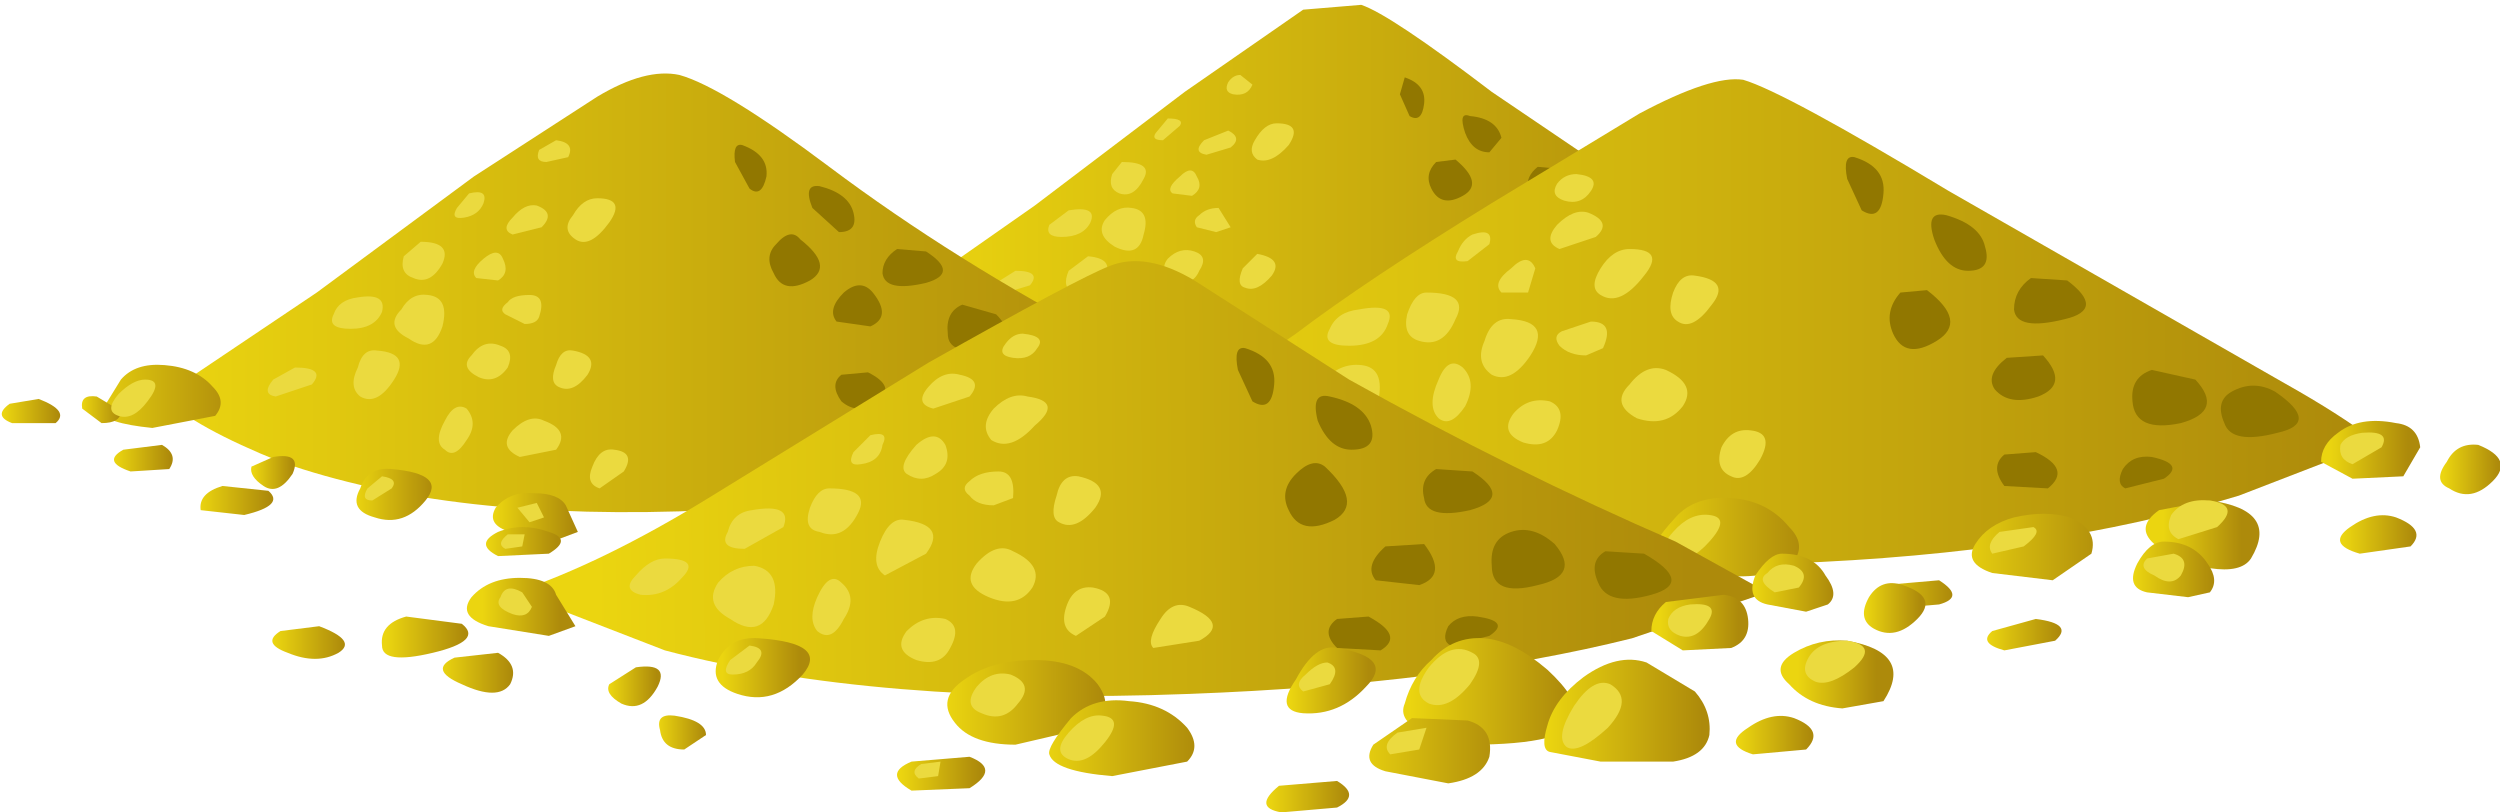 <?xml version="1.0" encoding="UTF-8" standalone="no"?>
<svg xmlns:xlink="http://www.w3.org/1999/xlink" height="16.8px" width="51.7px" xmlns="http://www.w3.org/2000/svg">
  <g transform="matrix(1.0, 0.0, 0.0, 1.0, 0.0, 0.0)">
    <use height="16.8" transform="matrix(1.0, 0.0, 0.0, 1.0, 0.05, 0.0)" width="51.65" xlink:href="#shape0"/>
  </g>
  <defs>
    <g id="shape0" transform="matrix(1.0, 0.0, 0.0, 1.0, -0.05, 0.0)">
      <path d="M28.5 8.2 Q23.85 8.35 20.75 7.3 L18.6 6.1 19.4 5.65 21.4 4.25 24.5 1.9 26.95 0.2 28.15 0.1 Q28.75 0.3 30.85 1.9 L35.65 5.15 37.0 6.1 35.0 7.05 Q32.25 8.0 28.5 8.2" fill="url(#gradient0)" fill-rule="evenodd" stroke="none"/>
      <path d="M34.85 4.8 Q35.55 5.25 34.9 5.4 34.25 5.6 34.1 5.25 34.0 4.95 34.25 4.75 L34.85 4.8" fill="#917700" fill-rule="evenodd" stroke="none"/>
      <path d="M32.35 3.5 Q33.0 3.95 32.3 4.1 31.65 4.25 31.6 3.9 31.55 3.65 31.8 3.45 L32.35 3.5" fill="#917700" fill-rule="evenodd" stroke="none"/>
      <path d="M33.65 4.65 Q34.05 5.1 33.45 5.2 32.75 5.4 32.7 4.95 32.65 4.6 33.05 4.45 33.35 4.3 33.65 4.65" fill="#917700" fill-rule="evenodd" stroke="none"/>
      <path d="M31.4 4.25 Q31.75 4.7 31.35 4.85 L30.75 4.75 Q30.55 4.55 30.85 4.25 31.2 4.0 31.4 4.25" fill="#917700" fill-rule="evenodd" stroke="none"/>
      <path d="M30.4 2.4 Q30.95 2.45 31.05 2.85 L30.8 3.15 Q30.45 3.15 30.3 2.75 30.15 2.3 30.4 2.4" fill="#917700" fill-rule="evenodd" stroke="none"/>
      <path d="M29.05 1.6 Q29.5 1.75 29.45 2.15 29.4 2.55 29.15 2.4 L28.95 1.95 29.05 1.6" fill="#917700" fill-rule="evenodd" stroke="none"/>
      <path d="M30.1 3.3 Q30.7 3.8 30.25 4.05 29.8 4.3 29.6 3.9 29.45 3.6 29.7 3.35 L30.1 3.3" fill="#917700" fill-rule="evenodd" stroke="none"/>
      <path d="M31.3 5.65 Q31.8 5.95 31.5 6.2 L30.85 6.15 Q30.6 5.9 30.85 5.7 L31.3 5.65" fill="#917700" fill-rule="evenodd" stroke="none"/>
      <path d="M33.05 5.75 Q33.75 5.9 32.65 6.2 32.5 6.1 32.65 5.95 32.7 5.7 33.05 5.75" fill="#917700" fill-rule="evenodd" stroke="none"/>
      <path d="M21.0 5.6 Q21.55 5.6 21.3 5.9 L20.65 6.1 Q20.35 6.05 20.6 5.85 L21.0 5.6" fill="#ebda3f" fill-rule="evenodd" stroke="none"/>
      <path d="M22.1 4.35 Q22.7 4.25 22.55 4.6 22.4 4.9 21.95 4.9 21.6 4.9 21.7 4.65 L22.1 4.35" fill="#ebda3f" fill-rule="evenodd" stroke="none"/>
      <path d="M23.4 4.3 Q23.8 4.35 23.65 4.85 23.55 5.35 23.05 5.1 22.65 4.85 22.85 4.55 23.1 4.25 23.4 4.3" fill="#ebda3f" fill-rule="evenodd" stroke="none"/>
      <path d="M24.1 6.35 Q24.3 6.55 24.1 6.95 23.9 7.25 23.7 7.05 23.5 6.95 23.7 6.5 23.9 6.15 24.1 6.35" fill="#ebda3f" fill-rule="evenodd" stroke="none"/>
      <path d="M24.7 5.2 Q25.0 5.3 24.8 5.6 24.65 5.95 24.3 5.75 23.95 5.6 24.15 5.35 24.4 5.1 24.7 5.2" fill="#ebda3f" fill-rule="evenodd" stroke="none"/>
      <path d="M25.5 6.5 Q25.95 6.75 25.75 7.05 25.5 7.4 25.05 7.2 24.6 7.05 24.95 6.75 25.2 6.45 25.5 6.5" fill="#ebda3f" fill-rule="evenodd" stroke="none"/>
      <path d="M22.5 5.3 Q23.1 5.35 22.8 5.8 22.5 6.25 22.2 6.05 21.95 5.95 22.1 5.6 L22.5 5.3" fill="#ebda3f" fill-rule="evenodd" stroke="none"/>
      <path d="M23.2 3.35 Q23.85 3.35 23.65 3.7 23.45 4.1 23.15 4.0 22.9 3.9 23.0 3.6 L23.2 3.35" fill="#ebda3f" fill-rule="evenodd" stroke="none"/>
      <path d="M24.15 2.45 Q24.5 2.45 24.4 2.6 L24.05 2.9 Q23.8 2.9 23.9 2.75 L24.15 2.45" fill="#ebda3f" fill-rule="evenodd" stroke="none"/>
      <path d="M25.4 2.7 Q25.7 2.85 25.45 3.05 L24.95 3.2 Q24.65 3.15 24.9 2.9 L25.4 2.7" fill="#ebda3f" fill-rule="evenodd" stroke="none"/>
      <path d="M25.65 1.55 L25.9 1.75 Q25.8 2.0 25.5 1.95 25.3 1.9 25.4 1.7 25.5 1.55 25.65 1.55" fill="#ebda3f" fill-rule="evenodd" stroke="none"/>
      <path d="M26.4 2.55 Q26.95 2.55 26.65 3.0 26.3 3.4 26.0 3.3 25.8 3.15 25.95 2.9 26.15 2.55 26.4 2.55" fill="#ebda3f" fill-rule="evenodd" stroke="none"/>
      <path d="M24.75 3.65 Q24.9 3.9 24.65 4.05 L24.25 4.0 Q24.1 3.9 24.4 3.65 24.65 3.4 24.75 3.65" fill="#ebda3f" fill-rule="evenodd" stroke="none"/>
      <path d="M25.2 4.3 L25.45 4.7 25.15 4.8 24.75 4.7 Q24.65 4.55 24.8 4.45 24.95 4.3 25.2 4.3" fill="#ebda3f" fill-rule="evenodd" stroke="none"/>
      <path d="M26.0 5.25 Q26.55 5.35 26.3 5.7 26.0 6.05 25.75 5.95 25.55 5.9 25.7 5.55 L26.0 5.25" fill="#ebda3f" fill-rule="evenodd" stroke="none"/>
      <path d="M26.75 7.05 Q27.15 7.1 26.9 7.45 L26.45 7.75 Q26.25 7.65 26.35 7.35 L26.75 7.05" fill="#ebda3f" fill-rule="evenodd" stroke="none"/>
      <path d="M22.6 7.55 L22.75 7.85 22.4 8.0 Q22.2 8.0 22.3 7.8 L22.6 7.55" fill="#ebda3f" fill-rule="evenodd" stroke="none"/>
      <path d="M18.3 5.8 Q18.65 5.85 18.35 6.2 L17.8 6.45 Q17.55 6.35 17.8 6.05 18.05 5.75 18.3 5.8" fill="#ebda3f" fill-rule="evenodd" stroke="none"/>
      <path d="M25.1 8.6 L25.05 8.8 24.8 8.85 Q24.6 8.75 24.85 8.65 L25.1 8.6" fill="#ebda3f" fill-rule="evenodd" stroke="none"/>
      <path d="M32.3 8.1 L32.2 8.35 31.75 8.5 Q31.6 8.3 31.85 8.2 L32.3 8.1" fill="#ebda3f" fill-rule="evenodd" stroke="none"/>
      <path d="M37.15 6.7 Q37.6 6.7 37.45 6.95 37.3 7.25 37.05 7.15 L36.85 6.95 37.15 6.7" fill="#ebda3f" fill-rule="evenodd" stroke="none"/>
      <path d="M34.9 7.75 Q35.35 7.8 35.05 8.1 L34.45 8.3 Q34.2 8.2 34.4 7.9 L34.9 7.75" fill="#ebda3f" fill-rule="evenodd" stroke="none"/>
      <path d="M34.4 8.5 Q34.65 8.6 34.5 8.75 34.4 9.0 34.1 8.85 33.9 8.75 34.0 8.55 L34.4 8.5" fill="#ebda3f" fill-rule="evenodd" stroke="none"/>
      <path d="M25.35 8.05 L25.45 8.3 25.2 8.35 25.0 8.1 25.35 8.05" fill="#ebda3f" fill-rule="evenodd" stroke="none"/>
      <path d="M24.5 8.2 L22.2 9.25 Q19.05 10.4 14.7 10.55 9.35 10.8 5.8 9.55 4.05 8.85 3.35 8.2 L6.55 6.05 9.8 3.65 12.35 2.0 Q13.35 1.4 14.05 1.55 14.95 1.8 17.15 3.45 19.75 5.4 22.9 7.05 L24.5 8.2" fill="url(#gradient1)" fill-rule="evenodd" stroke="none"/>
      <path d="M21.95 6.7 Q22.8 7.2 22.1 7.4 21.35 7.6 21.15 7.2 21.0 6.85 21.3 6.65 L21.95 6.7" fill="#917700" fill-rule="evenodd" stroke="none"/>
      <path d="M19.15 5.2 Q19.85 5.65 19.15 5.85 18.3 6.05 18.25 5.65 18.25 5.35 18.55 5.15 L19.15 5.2" fill="#917700" fill-rule="evenodd" stroke="none"/>
      <path d="M20.6 6.5 Q21.1 7.0 20.4 7.2 19.6 7.35 19.6 6.9 19.55 6.45 19.9 6.3 L20.6 6.5" fill="#917700" fill-rule="evenodd" stroke="none"/>
      <path d="M18.05 6.05 Q18.45 6.55 18.0 6.75 L17.3 6.65 Q17.1 6.4 17.45 6.05 17.8 5.75 18.05 6.05" fill="#917700" fill-rule="evenodd" stroke="none"/>
      <path d="M16.95 3.85 Q17.55 4.0 17.65 4.4 17.75 4.8 17.35 4.8 L16.8 4.3 Q16.6 3.8 16.95 3.85" fill="#917700" fill-rule="evenodd" stroke="none"/>
      <path d="M15.35 3.0 Q15.9 3.2 15.85 3.65 15.75 4.1 15.5 3.9 L15.2 3.35 Q15.15 2.95 15.35 3.0" fill="#917700" fill-rule="evenodd" stroke="none"/>
      <path d="M16.55 4.95 Q17.25 5.5 16.75 5.8 16.2 6.1 16.0 5.65 15.8 5.3 16.05 5.05 16.35 4.7 16.55 4.95" fill="#917700" fill-rule="evenodd" stroke="none"/>
      <path d="M17.95 7.7 Q18.55 8.0 18.15 8.3 17.75 8.6 17.4 8.3 17.15 7.95 17.4 7.75 L17.95 7.7" fill="#917700" fill-rule="evenodd" stroke="none"/>
      <path d="M19.9 7.8 Q20.5 7.85 20.1 8.15 L19.5 8.3 Q19.3 8.25 19.45 8.0 19.6 7.75 19.9 7.8" fill="#917700" fill-rule="evenodd" stroke="none"/>
      <path d="M11.7 10.45 L11.95 11.0 11.55 11.15 10.55 11.0 Q10.05 10.85 10.25 10.5 10.55 10.15 11.05 10.2 11.55 10.2 11.7 10.45" fill="url(#gradient2)" fill-rule="evenodd" stroke="none"/>
      <path d="M5.55 10.15 Q5.9 10.45 5.05 10.65 L4.15 10.55 Q4.1 10.2 4.6 10.05 L5.55 10.15" fill="url(#gradient3)" fill-rule="evenodd" stroke="none"/>
      <path d="M8.1 9.7 Q9.25 9.8 8.8 10.35 8.35 10.9 7.75 10.7 7.2 10.55 7.45 10.1 7.6 9.65 8.1 9.7" fill="url(#gradient4)" fill-rule="evenodd" stroke="none"/>
      <path d="M5.65 9.45 Q6.25 9.35 6.05 9.8 5.75 10.25 5.45 10.05 5.15 9.85 5.2 9.65 L5.65 9.45" fill="url(#gradient5)" fill-rule="evenodd" stroke="none"/>
      <path d="M4.4 8.0 Q4.7 8.3 4.45 8.6 L3.15 8.85 Q2.15 8.75 2.1 8.5 L2.5 7.85 Q2.8 7.5 3.4 7.55 4.05 7.6 4.4 8.0" fill="url(#gradient6)" fill-rule="evenodd" stroke="none"/>
      <path d="M20.05 11.0 L19.45 11.4 18.35 11.25 Q17.9 11.1 18.15 10.75 18.3 10.45 18.8 10.35 19.3 10.2 19.7 10.35 20.2 10.55 20.05 11.0" fill="url(#gradient7)" fill-rule="evenodd" stroke="none"/>
      <path d="M17.5 11.4 Q17.95 11.65 17.5 11.8 L16.55 11.9 Q16.05 11.8 16.55 11.45 L17.5 11.4" fill="url(#gradient8)" fill-rule="evenodd" stroke="none"/>
      <path d="M11.35 11.0 Q11.85 11.15 11.35 11.45 L10.3 11.5 Q9.8 11.25 10.3 11.0 10.8 10.8 11.35 11.0" fill="url(#gradient9)" fill-rule="evenodd" stroke="none"/>
      <path d="M2.0 8.2 L2.5 8.5 Q2.5 8.75 2.1 8.75 L1.7 8.45 Q1.65 8.15 2.0 8.2" fill="url(#gradient10)" fill-rule="evenodd" stroke="none"/>
      <path d="M25.25 10.35 Q25.8 10.55 25.45 10.85 L24.6 10.95 Q24.05 10.8 24.5 10.5 24.9 10.2 25.25 10.35" fill="url(#gradient11)" fill-rule="evenodd" stroke="none"/>
      <path d="M25.25 8.75 L25.65 9.15 25.35 9.65 24.55 9.65 24.0 9.35 24.25 8.85 25.25 8.75" fill="url(#gradient12)" fill-rule="evenodd" stroke="none"/>
      <path d="M22.1 10.05 Q23.3 10.2 22.75 11.0 L22.05 11.15 21.15 10.8 Q20.85 10.55 21.25 10.2 L22.1 10.05" fill="url(#gradient13)" fill-rule="evenodd" stroke="none"/>
      <path d="M21.3 10.75 Q21.8 10.75 22.0 11.1 L22.05 11.55 21.05 11.55 Q20.65 11.5 20.9 11.1 21.05 10.75 21.3 10.75" fill="url(#gradient14)" fill-rule="evenodd" stroke="none"/>
      <path d="M26.65 9.15 Q27.25 9.3 26.9 9.65 26.5 10.05 26.15 9.85 25.85 9.65 26.05 9.35 26.3 9.05 26.65 9.15" fill="url(#gradient15)" fill-rule="evenodd" stroke="none"/>
      <path d="M3.35 9.2 Q3.7 9.4 3.5 9.7 L2.7 9.75 Q2.1 9.55 2.55 9.3 L3.35 9.2" fill="url(#gradient16)" fill-rule="evenodd" stroke="none"/>
      <path d="M0.8 8.25 Q1.45 8.5 1.15 8.75 L0.25 8.75 Q-0.15 8.6 0.2 8.35 L0.8 8.25" fill="url(#gradient17)" fill-rule="evenodd" stroke="none"/>
      <path d="M6.1 7.6 Q6.75 7.6 6.45 7.95 L5.7 8.2 Q5.4 8.15 5.65 7.85 L6.1 7.6" fill="#ebda3f" fill-rule="evenodd" stroke="none"/>
      <path d="M7.4 6.15 Q8.0 6.05 7.9 6.45 7.75 6.8 7.25 6.8 6.75 6.8 6.9 6.5 7.0 6.2 7.4 6.15" fill="#ebda3f" fill-rule="evenodd" stroke="none"/>
      <path d="M8.85 6.1 Q9.3 6.15 9.15 6.75 8.95 7.35 8.45 7.0 7.95 6.75 8.3 6.4 8.5 6.05 8.85 6.1" fill="#ebda3f" fill-rule="evenodd" stroke="none"/>
      <path d="M9.65 8.45 Q9.9 8.75 9.65 9.1 9.4 9.5 9.2 9.3 8.95 9.15 9.2 8.7 9.4 8.3 9.65 8.45" fill="#ebda3f" fill-rule="evenodd" stroke="none"/>
      <path d="M10.35 7.15 Q10.65 7.25 10.5 7.6 10.25 7.95 9.9 7.8 9.5 7.6 9.75 7.35 10.0 7.0 10.35 7.15" fill="#ebda3f" fill-rule="evenodd" stroke="none"/>
      <path d="M11.25 8.7 Q11.8 8.9 11.5 9.3 L10.75 9.45 Q10.3 9.25 10.6 8.9 10.95 8.55 11.25 8.7" fill="#ebda3f" fill-rule="evenodd" stroke="none"/>
      <path d="M7.8 7.25 Q8.5 7.3 8.15 7.85 7.8 8.4 7.45 8.2 7.2 8.0 7.4 7.6 7.5 7.2 7.8 7.25" fill="#ebda3f" fill-rule="evenodd" stroke="none"/>
      <path d="M8.7 5.0 Q9.35 5.0 9.15 5.45 8.9 5.9 8.55 5.75 8.25 5.65 8.35 5.3 L8.7 5.0" fill="#ebda3f" fill-rule="evenodd" stroke="none"/>
      <path d="M9.7 4.0 Q10.1 3.9 10.0 4.2 9.9 4.45 9.6 4.5 9.3 4.55 9.45 4.3 L9.7 4.0" fill="#ebda3f" fill-rule="evenodd" stroke="none"/>
      <path d="M11.1 4.25 Q11.5 4.4 11.2 4.7 L10.6 4.85 Q10.35 4.75 10.6 4.5 10.85 4.2 11.1 4.25" fill="#ebda3f" fill-rule="evenodd" stroke="none"/>
      <path d="M11.5 2.9 Q11.9 2.95 11.75 3.25 L11.3 3.35 Q11.05 3.35 11.15 3.1 L11.5 2.9" fill="#ebda3f" fill-rule="evenodd" stroke="none"/>
      <path d="M12.35 4.1 Q12.95 4.1 12.6 4.6 12.2 5.15 11.9 4.95 11.6 4.75 11.85 4.45 12.05 4.1 12.35 4.1" fill="#ebda3f" fill-rule="evenodd" stroke="none"/>
      <path d="M10.4 5.35 Q10.55 5.65 10.3 5.8 L9.85 5.75 Q9.7 5.6 10.0 5.35 10.3 5.1 10.4 5.35" fill="#ebda3f" fill-rule="evenodd" stroke="none"/>
      <path d="M10.95 6.1 Q11.3 6.1 11.15 6.55 11.1 6.7 10.85 6.7 L10.45 6.5 Q10.3 6.4 10.5 6.25 10.6 6.1 10.95 6.1" fill="#ebda3f" fill-rule="evenodd" stroke="none"/>
      <path d="M11.85 7.25 Q12.4 7.35 12.15 7.75 11.85 8.15 11.55 8.0 11.35 7.9 11.5 7.55 11.6 7.2 11.85 7.25" fill="#ebda3f" fill-rule="evenodd" stroke="none"/>
      <path d="M12.7 9.3 Q13.15 9.35 12.9 9.75 L12.4 10.1 Q12.1 10.0 12.25 9.65 12.4 9.25 12.7 9.3" fill="#ebda3f" fill-rule="evenodd" stroke="none"/>
      <path d="M7.9 9.85 Q8.25 9.9 8.1 10.1 L7.7 10.35 Q7.45 10.35 7.6 10.1 L7.9 9.85" fill="#ebda3f" fill-rule="evenodd" stroke="none"/>
      <path d="M3.0 7.85 Q3.4 7.85 3.05 8.3 2.75 8.7 2.45 8.6 2.15 8.5 2.45 8.15 2.75 7.85 3.0 7.85" fill="#ebda3f" fill-rule="evenodd" stroke="none"/>
      <path d="M10.85 11.05 L10.8 11.3 10.45 11.35 Q10.25 11.25 10.5 11.05 L10.85 11.05" fill="#ebda3f" fill-rule="evenodd" stroke="none"/>
      <path d="M19.1 10.5 L18.95 10.85 18.4 10.95 Q18.25 10.75 18.55 10.55 L19.1 10.5" fill="#ebda3f" fill-rule="evenodd" stroke="none"/>
      <path d="M24.7 8.9 Q25.15 8.85 25.0 9.2 24.85 9.5 24.55 9.4 24.2 9.35 24.3 9.15 24.4 8.9 24.7 8.9" fill="#ebda3f" fill-rule="evenodd" stroke="none"/>
      <path d="M22.1 10.05 Q22.65 10.1 22.25 10.45 21.85 10.85 21.55 10.7 21.3 10.6 21.45 10.3 21.65 10.0 22.1 10.05" fill="#ebda3f" fill-rule="evenodd" stroke="none"/>
      <path d="M21.45 10.95 Q21.75 11.0 21.6 11.3 L21.15 11.35 Q20.9 11.2 21.05 11.0 L21.45 10.95" fill="#ebda3f" fill-rule="evenodd" stroke="none"/>
      <path d="M11.1 10.4 L11.25 10.7 10.95 10.8 10.7 10.5 11.1 10.4" fill="#ebda3f" fill-rule="evenodd" stroke="none"/>
      <path d="M37.0 11.65 Q30.35 11.9 25.9 10.55 L22.75 9.15 24.0 8.6 Q25.45 7.85 26.8 6.9 28.25 5.8 30.85 4.2 L33.9 2.35 Q35.4 1.55 36.05 1.65 36.9 1.9 40.3 3.95 L47.2 7.9 Q48.45 8.6 49.15 9.15 L46.3 10.25 Q42.35 11.45 37.0 11.65" fill="url(#gradient18)" fill-rule="evenodd" stroke="none"/>
      <path d="M47.05 8.1 Q48.0 8.75 47.1 8.95 46.15 9.2 46.0 8.75 45.8 8.3 46.15 8.1 46.6 7.85 47.05 8.1" fill="#917700" fill-rule="evenodd" stroke="none"/>
      <path d="M42.75 5.8 Q43.55 6.4 42.7 6.6 41.7 6.85 41.65 6.4 41.65 6.0 42.0 5.75 L42.75 5.8" fill="#917700" fill-rule="evenodd" stroke="none"/>
      <path d="M45.4 7.85 Q46.0 8.5 45.1 8.75 44.15 8.95 44.1 8.3 44.05 7.8 44.5 7.65 L45.4 7.85" fill="#917700" fill-rule="evenodd" stroke="none"/>
      <path d="M42.25 7.35 Q42.8 7.95 42.15 8.2 41.55 8.4 41.25 8.05 41.05 7.75 41.5 7.4 L42.25 7.35" fill="#917700" fill-rule="evenodd" stroke="none"/>
      <path d="M40.25 4.45 Q40.95 4.65 41.05 5.1 41.2 5.6 40.7 5.6 40.25 5.6 40.0 4.95 39.8 4.35 40.25 4.45" fill="#917700" fill-rule="evenodd" stroke="none"/>
      <path d="M38.35 3.25 Q39.0 3.45 38.95 4.0 38.9 4.6 38.5 4.35 L38.2 3.7 Q38.1 3.2 38.35 3.25" fill="#917700" fill-rule="evenodd" stroke="none"/>
      <path d="M39.85 6.0 Q40.7 6.65 40.05 7.05 39.4 7.45 39.15 6.9 38.95 6.45 39.3 6.05 L39.85 6.0" fill="#917700" fill-rule="evenodd" stroke="none"/>
      <path d="M42.1 9.35 Q42.85 9.7 42.35 10.1 L41.45 10.05 Q41.15 9.65 41.45 9.4 L42.1 9.35" fill="#917700" fill-rule="evenodd" stroke="none"/>
      <path d="M44.5 9.45 Q45.2 9.6 44.75 9.9 L43.95 10.1 Q43.75 10.0 43.9 9.7 44.1 9.4 44.5 9.45" fill="#917700" fill-rule="evenodd" stroke="none"/>
      <path d="M24.05 8.1 L24.35 8.8 23.85 8.95 22.6 8.75 Q21.95 8.55 22.3 8.2 22.6 7.8 23.2 7.8 23.85 7.8 24.05 8.1" fill="url(#gradient19)" fill-rule="evenodd" stroke="none"/>
      <path d="M22.05 8.75 Q22.5 9.05 21.45 9.3 L20.35 9.2 Q20.3 8.75 20.9 8.55 L22.05 8.75" fill="url(#gradient20)" fill-rule="evenodd" stroke="none"/>
      <path d="M28.15 9.0 Q29.6 9.15 29.05 9.75 28.5 10.45 27.7 10.2 27.1 10.0 27.3 9.5 27.6 8.95 28.15 9.0" fill="url(#gradient21)" fill-rule="evenodd" stroke="none"/>
      <path d="M25.65 9.65 Q26.35 9.5 26.05 10.05 25.8 10.6 25.4 10.35 25.0 10.15 25.05 9.95 25.15 9.7 25.65 9.65" fill="url(#gradient22)" fill-rule="evenodd" stroke="none"/>
      <path d="M37.0 10.9 Q37.35 11.25 37.1 11.6 36.7 12.0 35.5 11.9 34.3 11.75 34.2 11.45 34.1 11.3 34.65 10.7 35.05 10.25 35.8 10.3 36.55 10.35 37.0 10.9" fill="url(#gradient23)" fill-rule="evenodd" stroke="none"/>
      <path d="M43.25 11.45 L42.45 12.0 41.2 11.85 Q40.6 11.65 40.85 11.25 41.1 10.85 41.65 10.7 42.3 10.55 42.8 10.7 43.4 10.95 43.25 11.45" fill="url(#gradient24)" fill-rule="evenodd" stroke="none"/>
      <path d="M40.1 12.0 Q40.65 12.35 40.1 12.5 L38.95 12.6 Q38.4 12.5 38.95 12.1 L40.1 12.0" fill="url(#gradient25)" fill-rule="evenodd" stroke="none"/>
      <path d="M32.6 11.45 Q33.15 11.7 32.6 12.1 L31.3 12.15 Q30.7 11.85 31.3 11.55 L32.6 11.45" fill="url(#gradient26)" fill-rule="evenodd" stroke="none"/>
      <path d="M26.4 10.65 Q27.05 10.7 27.05 11.0 27.1 11.35 26.6 11.35 L26.1 11.0 Q26.0 10.55 26.4 10.65" fill="url(#gradient27)" fill-rule="evenodd" stroke="none"/>
      <path d="M49.55 10.7 Q50.2 10.95 49.85 11.3 L48.8 11.45 Q48.1 11.25 48.6 10.9 49.1 10.55 49.55 10.7" fill="url(#gradient28)" fill-rule="evenodd" stroke="none"/>
      <path d="M49.55 8.75 Q50.0 8.8 50.05 9.25 L49.7 9.85 48.65 9.9 48.0 9.55 Q48.0 9.2 48.35 8.95 48.8 8.6 49.55 8.75" fill="url(#gradient29)" fill-rule="evenodd" stroke="none"/>
      <path d="M45.7 10.35 Q47.15 10.55 46.55 11.55 46.35 11.85 45.7 11.75 44.95 11.65 44.55 11.25 44.15 10.9 44.65 10.55 L45.7 10.35" fill="url(#gradient30)" fill-rule="evenodd" stroke="none"/>
      <path d="M44.75 11.2 Q45.35 11.2 45.65 11.65 45.9 12.0 45.7 12.25 L45.25 12.35 44.4 12.25 Q43.95 12.15 44.2 11.65 44.45 11.2 44.75 11.2" fill="url(#gradient31)" fill-rule="evenodd" stroke="none"/>
      <path d="M51.25 9.2 Q52.0 9.5 51.55 9.95 51.1 10.4 50.65 10.1 50.3 9.95 50.6 9.55 50.8 9.15 51.25 9.2" fill="url(#gradient32)" fill-rule="evenodd" stroke="none"/>
      <path d="M22.75 9.35 Q23.2 9.6 23.0 10.0 L22.05 10.05 Q21.35 9.7 21.85 9.45 L22.75 9.35" fill="url(#gradient33)" fill-rule="evenodd" stroke="none"/>
      <path d="M19.15 8.75 Q19.9 9.1 19.5 9.35 19.1 9.6 18.45 9.35 17.85 9.2 18.3 8.9 L19.15 8.75" fill="url(#gradient34)" fill-rule="evenodd" stroke="none"/>
      <path d="M26.2 7.4 Q26.95 7.4 26.6 7.8 26.2 8.2 25.7 8.1 25.3 8.05 25.6 7.7 25.9 7.4 26.2 7.4" fill="#ebda3f" fill-rule="evenodd" stroke="none"/>
      <path d="M28.1 6.4 Q28.9 6.25 28.7 6.7 28.55 7.15 27.9 7.15 27.3 7.15 27.5 6.8 27.65 6.45 28.1 6.4" fill="#ebda3f" fill-rule="evenodd" stroke="none"/>
      <path d="M28.15 7.55 Q28.65 7.6 28.5 8.3 28.25 9.05 27.65 8.7 27.05 8.35 27.35 7.9 27.7 7.5 28.15 7.55" fill="#ebda3f" fill-rule="evenodd" stroke="none"/>
      <path d="M30.25 7.6 Q30.55 7.9 30.3 8.4 30.0 8.85 29.75 8.65 29.5 8.4 29.75 7.85 29.95 7.35 30.25 7.6" fill="#ebda3f" fill-rule="evenodd" stroke="none"/>
      <path d="M32.05 8.3 Q32.4 8.45 32.2 8.9 32.0 9.3 31.5 9.15 31.0 8.95 31.3 8.55 31.6 8.2 32.05 8.3" fill="#ebda3f" fill-rule="evenodd" stroke="none"/>
      <path d="M34.45 7.65 Q35.1 7.95 34.8 8.4 34.45 8.85 33.85 8.65 33.3 8.35 33.7 7.95 34.05 7.5 34.45 7.65" fill="#ebda3f" fill-rule="evenodd" stroke="none"/>
      <path d="M31.25 6.6 Q32.1 6.65 31.65 7.35 31.25 7.95 30.85 7.75 30.5 7.5 30.7 7.05 30.85 6.55 31.25 6.6" fill="#ebda3f" fill-rule="evenodd" stroke="none"/>
      <path d="M29.5 6.05 Q30.4 6.05 30.1 6.6 29.85 7.2 29.35 7.05 29.0 6.95 29.1 6.5 29.25 6.05 29.5 6.05" fill="#ebda3f" fill-rule="evenodd" stroke="none"/>
      <path d="M30.45 4.85 Q30.9 4.7 30.8 5.05 L30.35 5.4 Q30.0 5.45 30.15 5.2 30.25 4.95 30.45 4.85" fill="#ebda3f" fill-rule="evenodd" stroke="none"/>
      <path d="M32.85 4.4 Q33.35 4.6 33.0 4.9 L32.25 5.15 Q31.9 5.0 32.2 4.65 32.55 4.3 32.85 4.4" fill="#ebda3f" fill-rule="evenodd" stroke="none"/>
      <path d="M32.6 3.6 Q33.1 3.65 32.9 3.95 32.7 4.25 32.35 4.15 32.05 4.05 32.2 3.8 32.35 3.6 32.6 3.6" fill="#ebda3f" fill-rule="evenodd" stroke="none"/>
      <path d="M33.7 5.15 Q34.45 5.15 34.0 5.7 33.5 6.35 33.1 6.1 32.85 5.95 33.1 5.55 33.35 5.15 33.7 5.15" fill="#ebda3f" fill-rule="evenodd" stroke="none"/>
      <path d="M31.75 5.55 L31.6 6.05 31.05 6.05 Q30.85 5.85 31.25 5.55 31.6 5.2 31.75 5.55" fill="#ebda3f" fill-rule="evenodd" stroke="none"/>
      <path d="M32.9 6.65 Q33.4 6.65 33.15 7.2 L32.8 7.35 Q32.45 7.35 32.25 7.15 32.1 6.95 32.3 6.85 L32.9 6.65" fill="#ebda3f" fill-rule="evenodd" stroke="none"/>
      <path d="M35.05 5.7 Q35.8 5.8 35.4 6.3 35.0 6.85 34.7 6.65 34.45 6.5 34.6 6.05 34.75 5.65 35.05 5.7" fill="#ebda3f" fill-rule="evenodd" stroke="none"/>
      <path d="M36.4 9.5 Q36.1 10.0 35.8 9.85 35.45 9.7 35.6 9.25 35.8 8.85 36.2 8.9 36.7 8.95 36.4 9.5" fill="#ebda3f" fill-rule="evenodd" stroke="none"/>
      <path d="M27.95 9.2 Q28.35 9.25 28.15 9.55 L27.7 9.8 Q27.4 9.8 27.6 9.5 L27.95 9.2" fill="#ebda3f" fill-rule="evenodd" stroke="none"/>
      <path d="M35.35 10.65 Q35.8 10.7 35.35 11.2 34.95 11.65 34.6 11.55 34.2 11.45 34.6 11.0 34.95 10.6 35.35 10.65" fill="#ebda3f" fill-rule="evenodd" stroke="none"/>
      <path d="M31.95 11.6 L31.9 11.9 31.5 11.9 Q31.3 11.85 31.55 11.65 L31.95 11.6" fill="#ebda3f" fill-rule="evenodd" stroke="none"/>
      <path d="M42.05 10.9 Q42.25 11.0 41.85 11.3 L41.2 11.45 Q41.05 11.25 41.35 11.0 L42.05 10.9" fill="#ebda3f" fill-rule="evenodd" stroke="none"/>
      <path d="M48.85 8.95 Q49.45 8.9 49.25 9.25 L48.65 9.6 Q48.35 9.5 48.4 9.2 48.5 9.0 48.85 8.95" fill="#ebda3f" fill-rule="evenodd" stroke="none"/>
      <path d="M45.7 10.35 Q46.35 10.45 45.85 10.9 L45.05 11.15 Q44.75 11.0 44.9 10.65 45.15 10.3 45.7 10.35" fill="#ebda3f" fill-rule="evenodd" stroke="none"/>
      <path d="M44.95 11.45 Q45.3 11.55 45.1 11.9 44.9 12.15 44.55 11.9 44.2 11.75 44.4 11.55 L44.95 11.45" fill="#ebda3f" fill-rule="evenodd" stroke="none"/>
      <path d="M23.25 8.05 Q23.55 8.2 23.45 8.4 23.35 8.65 23.05 8.5 L22.8 8.15 Q22.95 7.85 23.25 8.05" fill="#ebda3f" fill-rule="evenodd" stroke="none"/>
      <path d="M27.9 7.85 Q31.3 9.75 34.65 11.2 L36.55 12.25 33.75 13.2 Q29.95 14.15 24.6 14.35 18.1 14.6 13.75 13.45 L10.65 12.25 Q12.45 11.65 14.65 10.3 L19.2 7.5 Q22.3 5.75 22.95 5.5 23.7 5.2 24.7 5.8 25.4 6.25 27.9 7.85" fill="url(#gradient35)" fill-rule="evenodd" stroke="none"/>
      <path d="M34.0 11.45 Q35.05 12.05 34.15 12.3 33.25 12.55 33.05 12.05 32.85 11.6 33.2 11.4 L34.0 11.45" fill="#917700" fill-rule="evenodd" stroke="none"/>
      <path d="M30.45 9.75 Q31.3 10.3 30.4 10.55 29.5 10.75 29.45 10.3 29.35 9.9 29.7 9.7 L30.45 9.75" fill="#917700" fill-rule="evenodd" stroke="none"/>
      <path d="M32.15 11.25 Q32.7 11.9 31.8 12.1 30.85 12.35 30.85 11.7 30.8 11.15 31.25 11.0 31.7 10.85 32.15 11.25" fill="#917700" fill-rule="evenodd" stroke="none"/>
      <path d="M29.45 11.25 Q29.95 11.9 29.35 12.1 L28.45 12.0 Q28.2 11.7 28.65 11.3 L29.45 11.25" fill="#917700" fill-rule="evenodd" stroke="none"/>
      <path d="M27.5 8.2 Q28.2 8.35 28.35 8.8 28.5 9.3 27.95 9.3 27.5 9.3 27.25 8.7 27.1 8.1 27.5 8.2" fill="#917700" fill-rule="evenodd" stroke="none"/>
      <path d="M25.75 7.2 Q26.4 7.4 26.35 7.95 26.3 8.55 25.9 8.3 L25.6 7.65 Q25.5 7.15 25.75 7.2" fill="#917700" fill-rule="evenodd" stroke="none"/>
      <path d="M27.4 9.65 Q28.2 10.4 27.6 10.75 26.9 11.1 26.65 10.55 26.45 10.15 26.8 9.8 27.15 9.45 27.4 9.65" fill="#917700" fill-rule="evenodd" stroke="none"/>
      <path d="M28.3 12.75 Q29.05 13.15 28.55 13.45 L27.65 13.4 Q27.3 13.05 27.65 12.8 L28.3 12.75" fill="#917700" fill-rule="evenodd" stroke="none"/>
      <path d="M30.55 12.75 Q31.25 12.85 30.8 13.15 L30.0 13.35 Q29.8 13.25 29.95 12.95 30.15 12.7 30.55 12.75" fill="#917700" fill-rule="evenodd" stroke="none"/>
      <path d="M11.5 12.3 L11.9 12.95 11.35 13.15 10.1 12.95 Q9.45 12.75 9.75 12.35 10.1 11.95 10.75 11.95 11.4 11.95 11.5 12.3" fill="url(#gradient36)" fill-rule="evenodd" stroke="none"/>
      <path d="M9.55 12.9 Q10.0 13.25 8.95 13.5 7.9 13.75 7.9 13.35 7.85 12.9 8.4 12.75 L9.55 12.9" fill="url(#gradient37)" fill-rule="evenodd" stroke="none"/>
      <path d="M15.7 13.2 Q17.15 13.3 16.6 13.95 16.0 14.6 15.25 14.35 14.65 14.15 14.85 13.65 15.1 13.15 15.7 13.2" fill="url(#gradient38)" fill-rule="evenodd" stroke="none"/>
      <path d="M13.15 13.8 Q13.85 13.7 13.6 14.2 13.3 14.75 12.85 14.55 12.5 14.35 12.6 14.15 L13.15 13.8" fill="url(#gradient39)" fill-rule="evenodd" stroke="none"/>
      <path d="M21.4 13.65 Q22.3 13.65 22.7 14.15 23.1 14.7 22.5 15.05 L21.0 15.4 Q20.1 15.4 19.75 14.95 19.35 14.45 19.95 14.05 20.5 13.65 21.4 13.65" fill="url(#gradient40)" fill-rule="evenodd" stroke="none"/>
      <path d="M24.55 15.05 Q24.85 15.45 24.55 15.75 L23.0 16.05 Q21.8 15.95 21.7 15.6 21.65 15.45 22.15 14.85 22.6 14.4 23.35 14.5 24.1 14.55 24.55 15.05" fill="url(#gradient41)" fill-rule="evenodd" stroke="none"/>
      <path d="M30.4 15.4 L29.45 15.15 Q28.9 14.9 29.05 14.55 29.2 14.0 29.6 13.65 30.05 13.15 30.7 13.2 31.3 13.25 32.0 13.85 32.65 14.45 32.6 14.85 32.45 15.4 30.4 15.4" fill="url(#gradient42)" fill-rule="evenodd" stroke="none"/>
      <path d="M30.8 15.65 Q30.65 16.1 29.95 16.2 L28.65 15.95 Q28.15 15.8 28.4 15.4 L29.2 14.85 30.35 14.9 Q30.9 15.05 30.8 15.65" fill="url(#gradient43)" fill-rule="evenodd" stroke="none"/>
      <path d="M27.65 16.15 Q28.15 16.45 27.65 16.7 L26.5 16.8 Q25.9 16.7 26.45 16.25 L27.65 16.15" fill="url(#gradient44)" fill-rule="evenodd" stroke="none"/>
      <path d="M20.05 15.65 Q20.7 15.9 20.05 16.3 L18.85 16.35 Q18.25 16.0 18.85 15.75 L20.05 15.65" fill="url(#gradient45)" fill-rule="evenodd" stroke="none"/>
      <path d="M13.95 14.8 Q14.6 14.9 14.6 15.2 L14.15 15.5 Q13.7 15.5 13.65 15.1 13.55 14.75 13.95 14.8" fill="url(#gradient46)" fill-rule="evenodd" stroke="none"/>
      <path d="M27.65 13.4 Q28.85 13.6 28.25 14.2 27.7 14.8 26.95 14.75 26.35 14.7 26.8 14.05 27.2 13.3 27.65 13.4" fill="url(#gradient47)" fill-rule="evenodd" stroke="none"/>
      <path d="M34.05 13.7 L35.05 14.3 Q35.4 14.7 35.35 15.2 35.25 15.65 34.6 15.75 L33.1 15.75 32.05 15.55 Q31.85 15.5 32.0 15.0 32.15 14.45 32.75 14.0 33.45 13.5 34.05 13.7" fill="url(#gradient48)" fill-rule="evenodd" stroke="none"/>
      <path d="M37.1 14.85 Q37.75 15.1 37.35 15.5 L36.25 15.6 Q35.6 15.4 36.15 15.05 36.65 14.7 37.1 14.85" fill="url(#gradient49)" fill-rule="evenodd" stroke="none"/>
      <path d="M35.65 12.3 Q36.1 12.35 36.15 12.8 36.2 13.25 35.8 13.4 L34.8 13.45 34.15 13.05 Q34.15 12.7 34.45 12.45 L35.65 12.3" fill="url(#gradient50)" fill-rule="evenodd" stroke="none"/>
      <path d="M38.2 13.25 Q39.6 13.5 38.95 14.5 L38.1 14.65 Q37.4 14.6 37.0 14.15 36.6 13.8 37.1 13.5 37.6 13.2 38.2 13.25" fill="url(#gradient51)" fill-rule="evenodd" stroke="none"/>
      <path d="M36.85 11.45 Q37.5 11.45 37.75 11.9 38.05 12.3 37.8 12.5 L37.35 12.65 36.55 12.5 Q36.1 12.4 36.3 11.9 36.6 11.45 36.85 11.45" fill="url(#gradient52)" fill-rule="evenodd" stroke="none"/>
      <path d="M39.35 12.1 Q40.1 12.35 39.65 12.8 39.2 13.25 38.75 13.0 38.4 12.8 38.65 12.35 38.9 11.95 39.35 12.1" fill="url(#gradient53)" fill-rule="evenodd" stroke="none"/>
      <path d="M42.1 12.8 Q42.9 12.9 42.5 13.25 L41.45 13.45 Q40.9 13.3 41.2 13.05 L42.1 12.8" fill="url(#gradient54)" fill-rule="evenodd" stroke="none"/>
      <path d="M10.3 13.5 Q10.75 13.75 10.55 14.15 10.3 14.5 9.55 14.15 8.85 13.85 9.4 13.6 L10.3 13.5" fill="url(#gradient55)" fill-rule="evenodd" stroke="none"/>
      <path d="M6.6 12.95 Q7.4 13.25 7.0 13.5 6.55 13.75 5.95 13.5 5.4 13.3 5.8 13.05 L6.6 12.95" fill="url(#gradient56)" fill-rule="evenodd" stroke="none"/>
      <path d="M13.75 11.55 Q14.5 11.55 14.1 11.95 13.75 12.35 13.25 12.3 12.85 12.2 13.15 11.9 13.45 11.55 13.75 11.55" fill="#ebda3f" fill-rule="evenodd" stroke="none"/>
      <path d="M15.55 10.55 Q16.4 10.4 16.2 10.9 L15.4 11.35 Q14.85 11.35 15.05 11.0 15.15 10.6 15.55 10.55" fill="#ebda3f" fill-rule="evenodd" stroke="none"/>
      <path d="M15.6 11.7 Q16.15 11.8 16.0 12.5 15.75 13.25 15.1 12.8 14.55 12.5 14.85 12.05 15.15 11.7 15.6 11.7" fill="#ebda3f" fill-rule="evenodd" stroke="none"/>
      <path d="M17.4 12.05 Q17.75 12.35 17.45 12.8 17.2 13.3 16.9 13.05 16.7 12.8 16.9 12.35 17.15 11.8 17.4 12.05" fill="#ebda3f" fill-rule="evenodd" stroke="none"/>
      <path d="M19.55 12.8 Q19.9 12.95 19.65 13.4 19.45 13.8 18.95 13.65 18.45 13.45 18.75 13.05 19.1 12.7 19.55 12.8" fill="#ebda3f" fill-rule="evenodd" stroke="none"/>
      <path d="M20.95 11.4 Q21.6 11.7 21.35 12.15 21.05 12.6 20.45 12.35 19.85 12.1 20.2 11.65 20.6 11.2 20.95 11.4" fill="#ebda3f" fill-rule="evenodd" stroke="none"/>
      <path d="M18.7 10.75 Q19.6 10.85 19.15 11.45 L18.3 11.9 Q18.0 11.7 18.2 11.2 18.4 10.7 18.7 10.75" fill="#ebda3f" fill-rule="evenodd" stroke="none"/>
      <path d="M17.15 10.1 Q18.0 10.1 17.75 10.6 17.45 11.2 16.95 11.0 16.6 10.95 16.75 10.5 16.9 10.1 17.15 10.1" fill="#ebda3f" fill-rule="evenodd" stroke="none"/>
      <path d="M18.0 9.0 Q18.4 8.9 18.25 9.2 18.2 9.55 17.8 9.6 17.5 9.65 17.65 9.35 L18.0 9.0" fill="#ebda3f" fill-rule="evenodd" stroke="none"/>
      <path d="M19.85 7.75 Q20.35 7.85 20.05 8.2 L19.3 8.45 Q18.9 8.35 19.2 8.0 19.5 7.65 19.85 7.75" fill="#ebda3f" fill-rule="evenodd" stroke="none"/>
      <path d="M21.15 6.9 Q21.65 6.95 21.45 7.2 21.3 7.45 20.95 7.4 20.6 7.35 20.8 7.1 20.95 6.9 21.15 6.9" fill="#ebda3f" fill-rule="evenodd" stroke="none"/>
      <path d="M21.25 8.2 Q22.0 8.3 21.4 8.8 20.9 9.35 20.5 9.1 20.25 8.8 20.55 8.45 20.9 8.1 21.25 8.2" fill="#ebda3f" fill-rule="evenodd" stroke="none"/>
      <path d="M19.55 9.2 Q19.7 9.6 19.35 9.8 19.05 10.0 18.75 9.8 18.55 9.65 18.95 9.2 19.35 8.85 19.55 9.2" fill="#ebda3f" fill-rule="evenodd" stroke="none"/>
      <path d="M20.65 9.75 Q21.0 9.75 20.95 10.3 L20.55 10.45 Q20.2 10.45 20.05 10.25 19.85 10.1 20.05 9.95 20.25 9.75 20.65 9.75" fill="#ebda3f" fill-rule="evenodd" stroke="none"/>
      <path d="M22.3 9.85 Q23.0 10.0 22.65 10.5 22.25 11.0 21.9 10.8 21.7 10.7 21.85 10.25 21.95 9.8 22.3 9.85" fill="#ebda3f" fill-rule="evenodd" stroke="none"/>
      <path d="M22.6 12.15 Q23.15 12.25 22.85 12.75 L22.25 13.15 Q21.9 13.0 22.05 12.55 22.2 12.1 22.6 12.15" fill="#ebda3f" fill-rule="evenodd" stroke="none"/>
      <path d="M24.6 12.55 Q25.45 12.9 24.8 13.25 L23.85 13.4 Q23.7 13.25 24.0 12.8 24.25 12.4 24.6 12.55" fill="#ebda3f" fill-rule="evenodd" stroke="none"/>
      <path d="M15.5 13.35 Q15.9 13.4 15.65 13.7 15.5 13.95 15.15 13.95 14.9 13.95 15.1 13.65 L15.5 13.35" fill="#ebda3f" fill-rule="evenodd" stroke="none"/>
      <path d="M20.9 13.95 Q21.4 14.15 21.05 14.55 20.75 14.95 20.3 14.75 19.9 14.6 20.2 14.2 20.5 13.85 20.9 13.95" fill="#ebda3f" fill-rule="evenodd" stroke="none"/>
      <path d="M22.8 14.8 Q23.25 14.85 22.85 15.35 22.45 15.85 22.1 15.7 21.75 15.55 22.1 15.15 22.45 14.75 22.8 14.8" fill="#ebda3f" fill-rule="evenodd" stroke="none"/>
      <path d="M19.45 15.75 L19.4 16.05 19.0 16.1 Q18.8 15.95 19.05 15.8 L19.45 15.75" fill="#ebda3f" fill-rule="evenodd" stroke="none"/>
      <path d="M33.3 14.15 Q33.8 14.45 33.25 15.05 32.65 15.6 32.4 15.45 32.15 15.25 32.55 14.6 32.95 14.0 33.3 14.15" fill="#ebda3f" fill-rule="evenodd" stroke="none"/>
      <path d="M30.45 13.5 Q30.75 13.65 30.4 14.15 29.95 14.7 29.55 14.55 29.15 14.35 29.55 13.8 30.0 13.25 30.45 13.5" fill="#ebda3f" fill-rule="evenodd" stroke="none"/>
      <path d="M29.5 15.05 L29.35 15.5 28.75 15.6 Q28.55 15.4 28.9 15.15 L29.5 15.05" fill="#ebda3f" fill-rule="evenodd" stroke="none"/>
      <path d="M27.45 13.7 Q27.75 13.8 27.5 14.15 L26.95 14.3 Q26.75 14.15 27.0 13.95 27.25 13.7 27.45 13.7" fill="#ebda3f" fill-rule="evenodd" stroke="none"/>
      <path d="M34.95 12.5 Q35.55 12.45 35.35 12.8 35.1 13.25 34.75 13.15 34.45 13.05 34.5 12.8 34.6 12.55 34.95 12.5" fill="#ebda3f" fill-rule="evenodd" stroke="none"/>
      <path d="M38.2 13.25 Q38.85 13.35 38.35 13.8 37.85 14.2 37.55 14.1 37.2 13.95 37.4 13.6 37.6 13.25 38.2 13.25" fill="#ebda3f" fill-rule="evenodd" stroke="none"/>
      <path d="M37.1 11.7 Q37.45 11.85 37.2 12.15 L36.7 12.25 Q36.3 12.0 36.55 11.85 36.75 11.6 37.1 11.7" fill="#ebda3f" fill-rule="evenodd" stroke="none"/>
      <path d="M10.8 12.25 L11.0 12.55 Q10.9 12.8 10.6 12.7 10.2 12.55 10.35 12.35 10.45 12.05 10.8 12.25" fill="#ebda3f" fill-rule="evenodd" stroke="none"/>
    </g>
    <linearGradient gradientTransform="matrix(0.011, 0.0, 0.0, -0.011, 27.75, 4.1)" gradientUnits="userSpaceOnUse" id="gradient0" spreadMethod="pad" x1="-819.2" x2="819.2">
      <stop offset="0.0" stop-color="#ebd510"/>
      <stop offset="0.988" stop-color="#ad8a0b"/>
    </linearGradient>
    <linearGradient gradientTransform="matrix(0.013, 0.0, 0.0, -0.013, 13.9, 6.05)" gradientUnits="userSpaceOnUse" id="gradient1" spreadMethod="pad" x1="-819.2" x2="819.2">
      <stop offset="0.0" stop-color="#ebd510"/>
      <stop offset="0.988" stop-color="#ad8a0b"/>
    </linearGradient>
    <linearGradient gradientTransform="matrix(0.001, 0.0, 0.0, -0.001, 11.05, 10.65)" gradientUnits="userSpaceOnUse" id="gradient2" spreadMethod="pad" x1="-819.2" x2="819.2">
      <stop offset="0.0" stop-color="#ebd510"/>
      <stop offset="0.988" stop-color="#ad8a0b"/>
    </linearGradient>
    <linearGradient gradientTransform="matrix(9.0E-4, 0.0, 0.0, -9.0E-4, 4.85, 10.35)" gradientUnits="userSpaceOnUse" id="gradient3" spreadMethod="pad" x1="-819.2" x2="819.2">
      <stop offset="0.0" stop-color="#ebd510"/>
      <stop offset="0.988" stop-color="#ad8a0b"/>
    </linearGradient>
    <linearGradient gradientTransform="matrix(0.001, 0.0, 0.0, -0.001, 8.15, 10.2)" gradientUnits="userSpaceOnUse" id="gradient4" spreadMethod="pad" x1="-819.2" x2="819.2">
      <stop offset="0.0" stop-color="#ebd510"/>
      <stop offset="0.988" stop-color="#ad8a0b"/>
    </linearGradient>
    <linearGradient gradientTransform="matrix(5.0E-4, 0.0, 0.0, -5.0E-4, 5.65, 9.75)" gradientUnits="userSpaceOnUse" id="gradient5" spreadMethod="pad" x1="-819.2" x2="819.2">
      <stop offset="0.0" stop-color="#ebd510"/>
      <stop offset="0.988" stop-color="#ad8a0b"/>
    </linearGradient>
    <linearGradient gradientTransform="matrix(0.002, 0.0, 0.0, -0.002, 3.35, 8.2)" gradientUnits="userSpaceOnUse" id="gradient6" spreadMethod="pad" x1="-819.2" x2="819.2">
      <stop offset="0.0" stop-color="#ebd510"/>
      <stop offset="0.988" stop-color="#ad8a0b"/>
    </linearGradient>
    <linearGradient gradientTransform="matrix(0.001, 0.0, 0.0, -0.001, 19.1, 10.85)" gradientUnits="userSpaceOnUse" id="gradient7" spreadMethod="pad" x1="-819.2" x2="819.2">
      <stop offset="0.0" stop-color="#ebd510"/>
      <stop offset="0.988" stop-color="#ad8a0b"/>
    </linearGradient>
    <linearGradient gradientTransform="matrix(8.0E-4, 0.0, 0.0, -8.0E-4, 17.05, 11.6)" gradientUnits="userSpaceOnUse" id="gradient8" spreadMethod="pad" x1="-819.2" x2="819.2">
      <stop offset="0.0" stop-color="#ebd510"/>
      <stop offset="0.988" stop-color="#ad8a0b"/>
    </linearGradient>
    <linearGradient gradientTransform="matrix(9.0E-4, 0.0, 0.0, -9.0E-4, 10.8, 11.25)" gradientUnits="userSpaceOnUse" id="gradient9" spreadMethod="pad" x1="-819.2" x2="819.2">
      <stop offset="0.0" stop-color="#ebd510"/>
      <stop offset="0.988" stop-color="#ad8a0b"/>
    </linearGradient>
    <linearGradient gradientTransform="matrix(5.0E-4, 0.0, 0.0, -5.0E-4, 2.1, 8.45)" gradientUnits="userSpaceOnUse" id="gradient10" spreadMethod="pad" x1="-819.2" x2="819.2">
      <stop offset="0.0" stop-color="#ebd510"/>
      <stop offset="0.988" stop-color="#ad8a0b"/>
    </linearGradient>
    <linearGradient gradientTransform="matrix(8.0E-4, 0.0, 0.0, -8.0E-4, 24.95, 10.6)" gradientUnits="userSpaceOnUse" id="gradient11" spreadMethod="pad" x1="-819.2" x2="819.2">
      <stop offset="0.0" stop-color="#ebd510"/>
      <stop offset="0.988" stop-color="#ad8a0b"/>
    </linearGradient>
    <linearGradient gradientTransform="matrix(0.001, 0.0, 0.0, -0.001, 24.8, 9.2)" gradientUnits="userSpaceOnUse" id="gradient12" spreadMethod="pad" x1="-819.2" x2="819.2">
      <stop offset="0.0" stop-color="#ebd510"/>
      <stop offset="0.988" stop-color="#ad8a0b"/>
    </linearGradient>
    <linearGradient gradientTransform="matrix(0.001, 0.0, 0.0, -0.001, 21.95, 10.6)" gradientUnits="userSpaceOnUse" id="gradient13" spreadMethod="pad" x1="-819.2" x2="819.2">
      <stop offset="0.0" stop-color="#ebd510"/>
      <stop offset="0.988" stop-color="#ad8a0b"/>
    </linearGradient>
    <linearGradient gradientTransform="matrix(8.0E-4, 0.0, 0.0, -8.0E-4, 21.45, 11.2)" gradientUnits="userSpaceOnUse" id="gradient14" spreadMethod="pad" x1="-819.2" x2="819.2">
      <stop offset="0.0" stop-color="#ebd510"/>
      <stop offset="0.988" stop-color="#ad8a0b"/>
    </linearGradient>
    <linearGradient gradientTransform="matrix(6.0E-4, 0.0, 0.0, -6.0E-4, 26.5, 9.5)" gradientUnits="userSpaceOnUse" id="gradient15" spreadMethod="pad" x1="-819.2" x2="819.2">
      <stop offset="0.0" stop-color="#ebd510"/>
      <stop offset="0.988" stop-color="#ad8a0b"/>
    </linearGradient>
    <linearGradient gradientTransform="matrix(7.0E-4, 0.0, 0.0, -7.0E-4, 2.95, 9.55)" gradientUnits="userSpaceOnUse" id="gradient16" spreadMethod="pad" x1="-819.2" x2="819.2">
      <stop offset="0.0" stop-color="#ebd510"/>
      <stop offset="0.988" stop-color="#ad8a0b"/>
    </linearGradient>
    <linearGradient gradientTransform="matrix(7.0E-4, 0.0, 0.0, -7.0E-4, 0.65, 8.5)" gradientUnits="userSpaceOnUse" id="gradient17" spreadMethod="pad" x1="-819.2" x2="819.2">
      <stop offset="0.0" stop-color="#ebd510"/>
      <stop offset="0.988" stop-color="#ad8a0b"/>
    </linearGradient>
    <linearGradient gradientTransform="matrix(0.016, 0.0, 0.0, -0.016, 35.95, 6.65)" gradientUnits="userSpaceOnUse" id="gradient18" spreadMethod="pad" x1="-819.2" x2="819.2">
      <stop offset="0.0" stop-color="#ebd510"/>
      <stop offset="0.988" stop-color="#ad8a0b"/>
    </linearGradient>
    <linearGradient gradientTransform="matrix(0.001, 0.0, 0.0, -0.001, 23.25, 8.35)" gradientUnits="userSpaceOnUse" id="gradient19" spreadMethod="pad" x1="-819.2" x2="819.2">
      <stop offset="0.0" stop-color="#ebd510"/>
      <stop offset="0.988" stop-color="#ad8a0b"/>
    </linearGradient>
    <linearGradient gradientTransform="matrix(0.001, 0.0, 0.0, -0.001, 21.25, 8.95)" gradientUnits="userSpaceOnUse" id="gradient20" spreadMethod="pad" x1="-819.2" x2="819.2">
      <stop offset="0.0" stop-color="#ebd510"/>
      <stop offset="0.988" stop-color="#ad8a0b"/>
    </linearGradient>
    <linearGradient gradientTransform="matrix(0.001, 0.0, 0.0, -0.001, 28.2, 9.65)" gradientUnits="userSpaceOnUse" id="gradient21" spreadMethod="pad" x1="-819.2" x2="819.2">
      <stop offset="0.0" stop-color="#ebd510"/>
      <stop offset="0.988" stop-color="#ad8a0b"/>
    </linearGradient>
    <linearGradient gradientTransform="matrix(6.0E-4, 0.0, 0.0, -6.0E-4, 25.6, 10.05)" gradientUnits="userSpaceOnUse" id="gradient22" spreadMethod="pad" x1="-819.2" x2="819.2">
      <stop offset="0.0" stop-color="#ebd510"/>
      <stop offset="0.988" stop-color="#ad8a0b"/>
    </linearGradient>
    <linearGradient gradientTransform="matrix(0.002, 0.0, 0.0, -0.002, 35.7, 11.1)" gradientUnits="userSpaceOnUse" id="gradient23" spreadMethod="pad" x1="-819.2" x2="819.2">
      <stop offset="0.0" stop-color="#ebd510"/>
      <stop offset="0.988" stop-color="#ad8a0b"/>
    </linearGradient>
    <linearGradient gradientTransform="matrix(0.002, 0.0, 0.0, -0.002, 42.05, 11.35)" gradientUnits="userSpaceOnUse" id="gradient24" spreadMethod="pad" x1="-819.2" x2="819.2">
      <stop offset="0.0" stop-color="#ebd510"/>
      <stop offset="0.988" stop-color="#ad8a0b"/>
    </linearGradient>
    <linearGradient gradientTransform="matrix(0.001, 0.0, 0.0, -0.001, 39.55, 12.3)" gradientUnits="userSpaceOnUse" id="gradient25" spreadMethod="pad" x1="-819.2" x2="819.2">
      <stop offset="0.0" stop-color="#ebd510"/>
      <stop offset="0.988" stop-color="#ad8a0b"/>
    </linearGradient>
    <linearGradient gradientTransform="matrix(0.001, 0.0, 0.0, -0.001, 31.95, 11.9)" gradientUnits="userSpaceOnUse" id="gradient26" spreadMethod="pad" x1="-819.2" x2="819.2">
      <stop offset="0.0" stop-color="#ebd510"/>
      <stop offset="0.988" stop-color="#ad8a0b"/>
    </linearGradient>
    <linearGradient gradientTransform="matrix(6.0E-4, 0.0, 0.0, -6.0E-4, 26.6, 11.0)" gradientUnits="userSpaceOnUse" id="gradient27" spreadMethod="pad" x1="-819.2" x2="819.2">
      <stop offset="0.0" stop-color="#ebd510"/>
      <stop offset="0.988" stop-color="#ad8a0b"/>
    </linearGradient>
    <linearGradient gradientTransform="matrix(9.0E-4, 0.0, 0.0, -9.0E-4, 49.2, 11.05)" gradientUnits="userSpaceOnUse" id="gradient28" spreadMethod="pad" x1="-819.2" x2="819.2">
      <stop offset="0.0" stop-color="#ebd510"/>
      <stop offset="0.988" stop-color="#ad8a0b"/>
    </linearGradient>
    <linearGradient gradientTransform="matrix(0.001, 0.0, 0.0, -0.001, 49.0, 9.3)" gradientUnits="userSpaceOnUse" id="gradient29" spreadMethod="pad" x1="-819.2" x2="819.2">
      <stop offset="0.0" stop-color="#ebd510"/>
      <stop offset="0.988" stop-color="#ad8a0b"/>
    </linearGradient>
    <linearGradient gradientTransform="matrix(0.001, 0.0, 0.0, -0.001, 45.55, 11.05)" gradientUnits="userSpaceOnUse" id="gradient30" spreadMethod="pad" x1="-819.2" x2="819.2">
      <stop offset="0.0" stop-color="#ebd510"/>
      <stop offset="0.988" stop-color="#ad8a0b"/>
    </linearGradient>
    <linearGradient gradientTransform="matrix(0.001, 0.0, 0.0, -0.001, 44.95, 11.8)" gradientUnits="userSpaceOnUse" id="gradient31" spreadMethod="pad" x1="-819.2" x2="819.2">
      <stop offset="0.0" stop-color="#ebd510"/>
      <stop offset="0.988" stop-color="#ad8a0b"/>
    </linearGradient>
    <linearGradient gradientTransform="matrix(7.0E-4, 0.0, 0.0, -7.0E-4, 51.1, 9.7)" gradientUnits="userSpaceOnUse" id="gradient32" spreadMethod="pad" x1="-819.2" x2="819.2">
      <stop offset="0.0" stop-color="#ebd510"/>
      <stop offset="0.988" stop-color="#ad8a0b"/>
    </linearGradient>
    <linearGradient gradientTransform="matrix(9.0E-4, 0.0, 0.0, -9.0E-4, 22.35, 9.7)" gradientUnits="userSpaceOnUse" id="gradient33" spreadMethod="pad" x1="-819.2" x2="819.2">
      <stop offset="0.0" stop-color="#ebd510"/>
      <stop offset="0.988" stop-color="#ad8a0b"/>
    </linearGradient>
    <linearGradient gradientTransform="matrix(9.0E-4, 0.0, 0.0, -9.0E-4, 18.85, 9.1)" gradientUnits="userSpaceOnUse" id="gradient34" spreadMethod="pad" x1="-819.2" x2="819.2">
      <stop offset="0.0" stop-color="#ebd510"/>
      <stop offset="0.988" stop-color="#ad8a0b"/>
    </linearGradient>
    <linearGradient gradientTransform="matrix(0.014, -1.0E-4, -1.0E-4, -0.014, 23.75, 9.9)" gradientUnits="userSpaceOnUse" id="gradient35" spreadMethod="pad" x1="-819.2" x2="819.2">
      <stop offset="0.0" stop-color="#ebd510"/>
      <stop offset="0.988" stop-color="#ad8a0b"/>
    </linearGradient>
    <linearGradient gradientTransform="matrix(0.001, 0.0, 0.0, -0.001, 10.8, 12.55)" gradientUnits="userSpaceOnUse" id="gradient36" spreadMethod="pad" x1="-819.2" x2="819.2">
      <stop offset="0.0" stop-color="#ebd510"/>
      <stop offset="0.988" stop-color="#ad8a0b"/>
    </linearGradient>
    <linearGradient gradientTransform="matrix(0.001, 0.0, 0.0, -0.001, 8.8, 13.1)" gradientUnits="userSpaceOnUse" id="gradient37" spreadMethod="pad" x1="-819.2" x2="819.2">
      <stop offset="0.0" stop-color="#ebd510"/>
      <stop offset="0.988" stop-color="#ad8a0b"/>
    </linearGradient>
    <linearGradient gradientTransform="matrix(0.001, 0.0, 0.0, -0.001, 15.75, 13.8)" gradientUnits="userSpaceOnUse" id="gradient38" spreadMethod="pad" x1="-819.2" x2="819.2">
      <stop offset="0.0" stop-color="#ebd510"/>
      <stop offset="0.988" stop-color="#ad8a0b"/>
    </linearGradient>
    <linearGradient gradientTransform="matrix(6.0E-4, 0.0, 0.0, -6.0E-4, 13.1, 14.15)" gradientUnits="userSpaceOnUse" id="gradient39" spreadMethod="pad" x1="-819.2" x2="819.2">
      <stop offset="0.0" stop-color="#ebd510"/>
      <stop offset="0.988" stop-color="#ad8a0b"/>
    </linearGradient>
    <linearGradient gradientTransform="matrix(0.002, 0.0, 0.0, -0.002, 21.2, 14.5)" gradientUnits="userSpaceOnUse" id="gradient40" spreadMethod="pad" x1="-819.2" x2="819.2">
      <stop offset="0.0" stop-color="#ebd510"/>
      <stop offset="0.988" stop-color="#ad8a0b"/>
    </linearGradient>
    <linearGradient gradientTransform="matrix(0.002, 0.0, 0.0, -0.002, 23.2, 15.25)" gradientUnits="userSpaceOnUse" id="gradient41" spreadMethod="pad" x1="-819.2" x2="819.2">
      <stop offset="0.0" stop-color="#ebd510"/>
      <stop offset="0.988" stop-color="#ad8a0b"/>
    </linearGradient>
    <linearGradient gradientTransform="matrix(0.002, 0.0, 0.0, -0.002, 30.8, 14.25)" gradientUnits="userSpaceOnUse" id="gradient42" spreadMethod="pad" x1="-819.2" x2="819.2">
      <stop offset="0.0" stop-color="#ebd510"/>
      <stop offset="0.988" stop-color="#ad8a0b"/>
    </linearGradient>
    <linearGradient gradientTransform="matrix(0.002, 0.0, 0.0, -0.002, 29.55, 15.5)" gradientUnits="userSpaceOnUse" id="gradient43" spreadMethod="pad" x1="-819.2" x2="819.2">
      <stop offset="0.0" stop-color="#ebd510"/>
      <stop offset="0.988" stop-color="#ad8a0b"/>
    </linearGradient>
    <linearGradient gradientTransform="matrix(0.001, 0.0, 0.0, -0.001, 27.05, 16.4)" gradientUnits="userSpaceOnUse" id="gradient44" spreadMethod="pad" x1="-819.2" x2="819.2">
      <stop offset="0.0" stop-color="#ebd510"/>
      <stop offset="0.988" stop-color="#ad8a0b"/>
    </linearGradient>
    <linearGradient gradientTransform="matrix(0.001, 0.0, 0.0, -0.001, 19.45, 16.0)" gradientUnits="userSpaceOnUse" id="gradient45" spreadMethod="pad" x1="-819.2" x2="819.2">
      <stop offset="0.0" stop-color="#ebd510"/>
      <stop offset="0.988" stop-color="#ad8a0b"/>
    </linearGradient>
    <linearGradient gradientTransform="matrix(6.0E-4, 0.0, 0.0, -6.0E-4, 14.1, 15.15)" gradientUnits="userSpaceOnUse" id="gradient46" spreadMethod="pad" x1="-819.2" x2="819.2">
      <stop offset="0.0" stop-color="#ebd510"/>
      <stop offset="0.988" stop-color="#ad8a0b"/>
    </linearGradient>
    <linearGradient gradientTransform="matrix(0.001, 0.0, 0.0, -0.001, 27.5, 14.1)" gradientUnits="userSpaceOnUse" id="gradient47" spreadMethod="pad" x1="-819.2" x2="819.2">
      <stop offset="0.0" stop-color="#ebd510"/>
      <stop offset="0.988" stop-color="#ad8a0b"/>
    </linearGradient>
    <linearGradient gradientTransform="matrix(0.002, 0.0, 0.0, -0.002, 33.6, 14.7)" gradientUnits="userSpaceOnUse" id="gradient48" spreadMethod="pad" x1="-819.2" x2="819.2">
      <stop offset="0.0" stop-color="#ebd510"/>
      <stop offset="0.988" stop-color="#ad8a0b"/>
    </linearGradient>
    <linearGradient gradientTransform="matrix(9.0E-4, 0.0, 0.0, -9.0E-4, 36.7, 15.25)" gradientUnits="userSpaceOnUse" id="gradient49" spreadMethod="pad" x1="-819.2" x2="819.2">
      <stop offset="0.0" stop-color="#ebd510"/>
      <stop offset="0.988" stop-color="#ad8a0b"/>
    </linearGradient>
    <linearGradient gradientTransform="matrix(0.001, 0.0, 0.0, -0.001, 35.15, 12.85)" gradientUnits="userSpaceOnUse" id="gradient50" spreadMethod="pad" x1="-819.2" x2="819.2">
      <stop offset="0.0" stop-color="#ebd510"/>
      <stop offset="0.988" stop-color="#ad8a0b"/>
    </linearGradient>
    <linearGradient gradientTransform="matrix(0.001, 0.0, 0.0, -0.001, 38.0, 14.0)" gradientUnits="userSpaceOnUse" id="gradient51" spreadMethod="pad" x1="-819.2" x2="819.2">
      <stop offset="0.0" stop-color="#ebd510"/>
      <stop offset="0.988" stop-color="#ad8a0b"/>
    </linearGradient>
    <linearGradient gradientTransform="matrix(0.001, 0.0, 0.0, -0.001, 37.1, 12.05)" gradientUnits="userSpaceOnUse" id="gradient52" spreadMethod="pad" x1="-819.2" x2="819.2">
      <stop offset="0.0" stop-color="#ebd510"/>
      <stop offset="0.988" stop-color="#ad8a0b"/>
    </linearGradient>
    <linearGradient gradientTransform="matrix(7.0E-4, 0.0, 0.0, -7.0E-4, 39.15, 12.6)" gradientUnits="userSpaceOnUse" id="gradient53" spreadMethod="pad" x1="-819.2" x2="819.2">
      <stop offset="0.0" stop-color="#ebd510"/>
      <stop offset="0.988" stop-color="#ad8a0b"/>
    </linearGradient>
    <linearGradient gradientTransform="matrix(9.0E-4, 0.0, 0.0, -9.0E-4, 41.85, 13.2)" gradientUnits="userSpaceOnUse" id="gradient54" spreadMethod="pad" x1="-819.2" x2="819.2">
      <stop offset="0.0" stop-color="#ebd510"/>
      <stop offset="0.988" stop-color="#ad8a0b"/>
    </linearGradient>
    <linearGradient gradientTransform="matrix(9.0E-4, 0.0, 0.0, -9.0E-4, 9.85, 13.9)" gradientUnits="userSpaceOnUse" id="gradient55" spreadMethod="pad" x1="-819.2" x2="819.2">
      <stop offset="0.0" stop-color="#ebd510"/>
      <stop offset="0.988" stop-color="#ad8a0b"/>
    </linearGradient>
    <linearGradient gradientTransform="matrix(9.0E-4, 0.0, 0.0, -9.0E-4, 6.4, 13.25)" gradientUnits="userSpaceOnUse" id="gradient56" spreadMethod="pad" x1="-819.2" x2="819.2">
      <stop offset="0.0" stop-color="#ebd510"/>
      <stop offset="0.988" stop-color="#ad8a0b"/>
    </linearGradient>
  </defs>
</svg>
